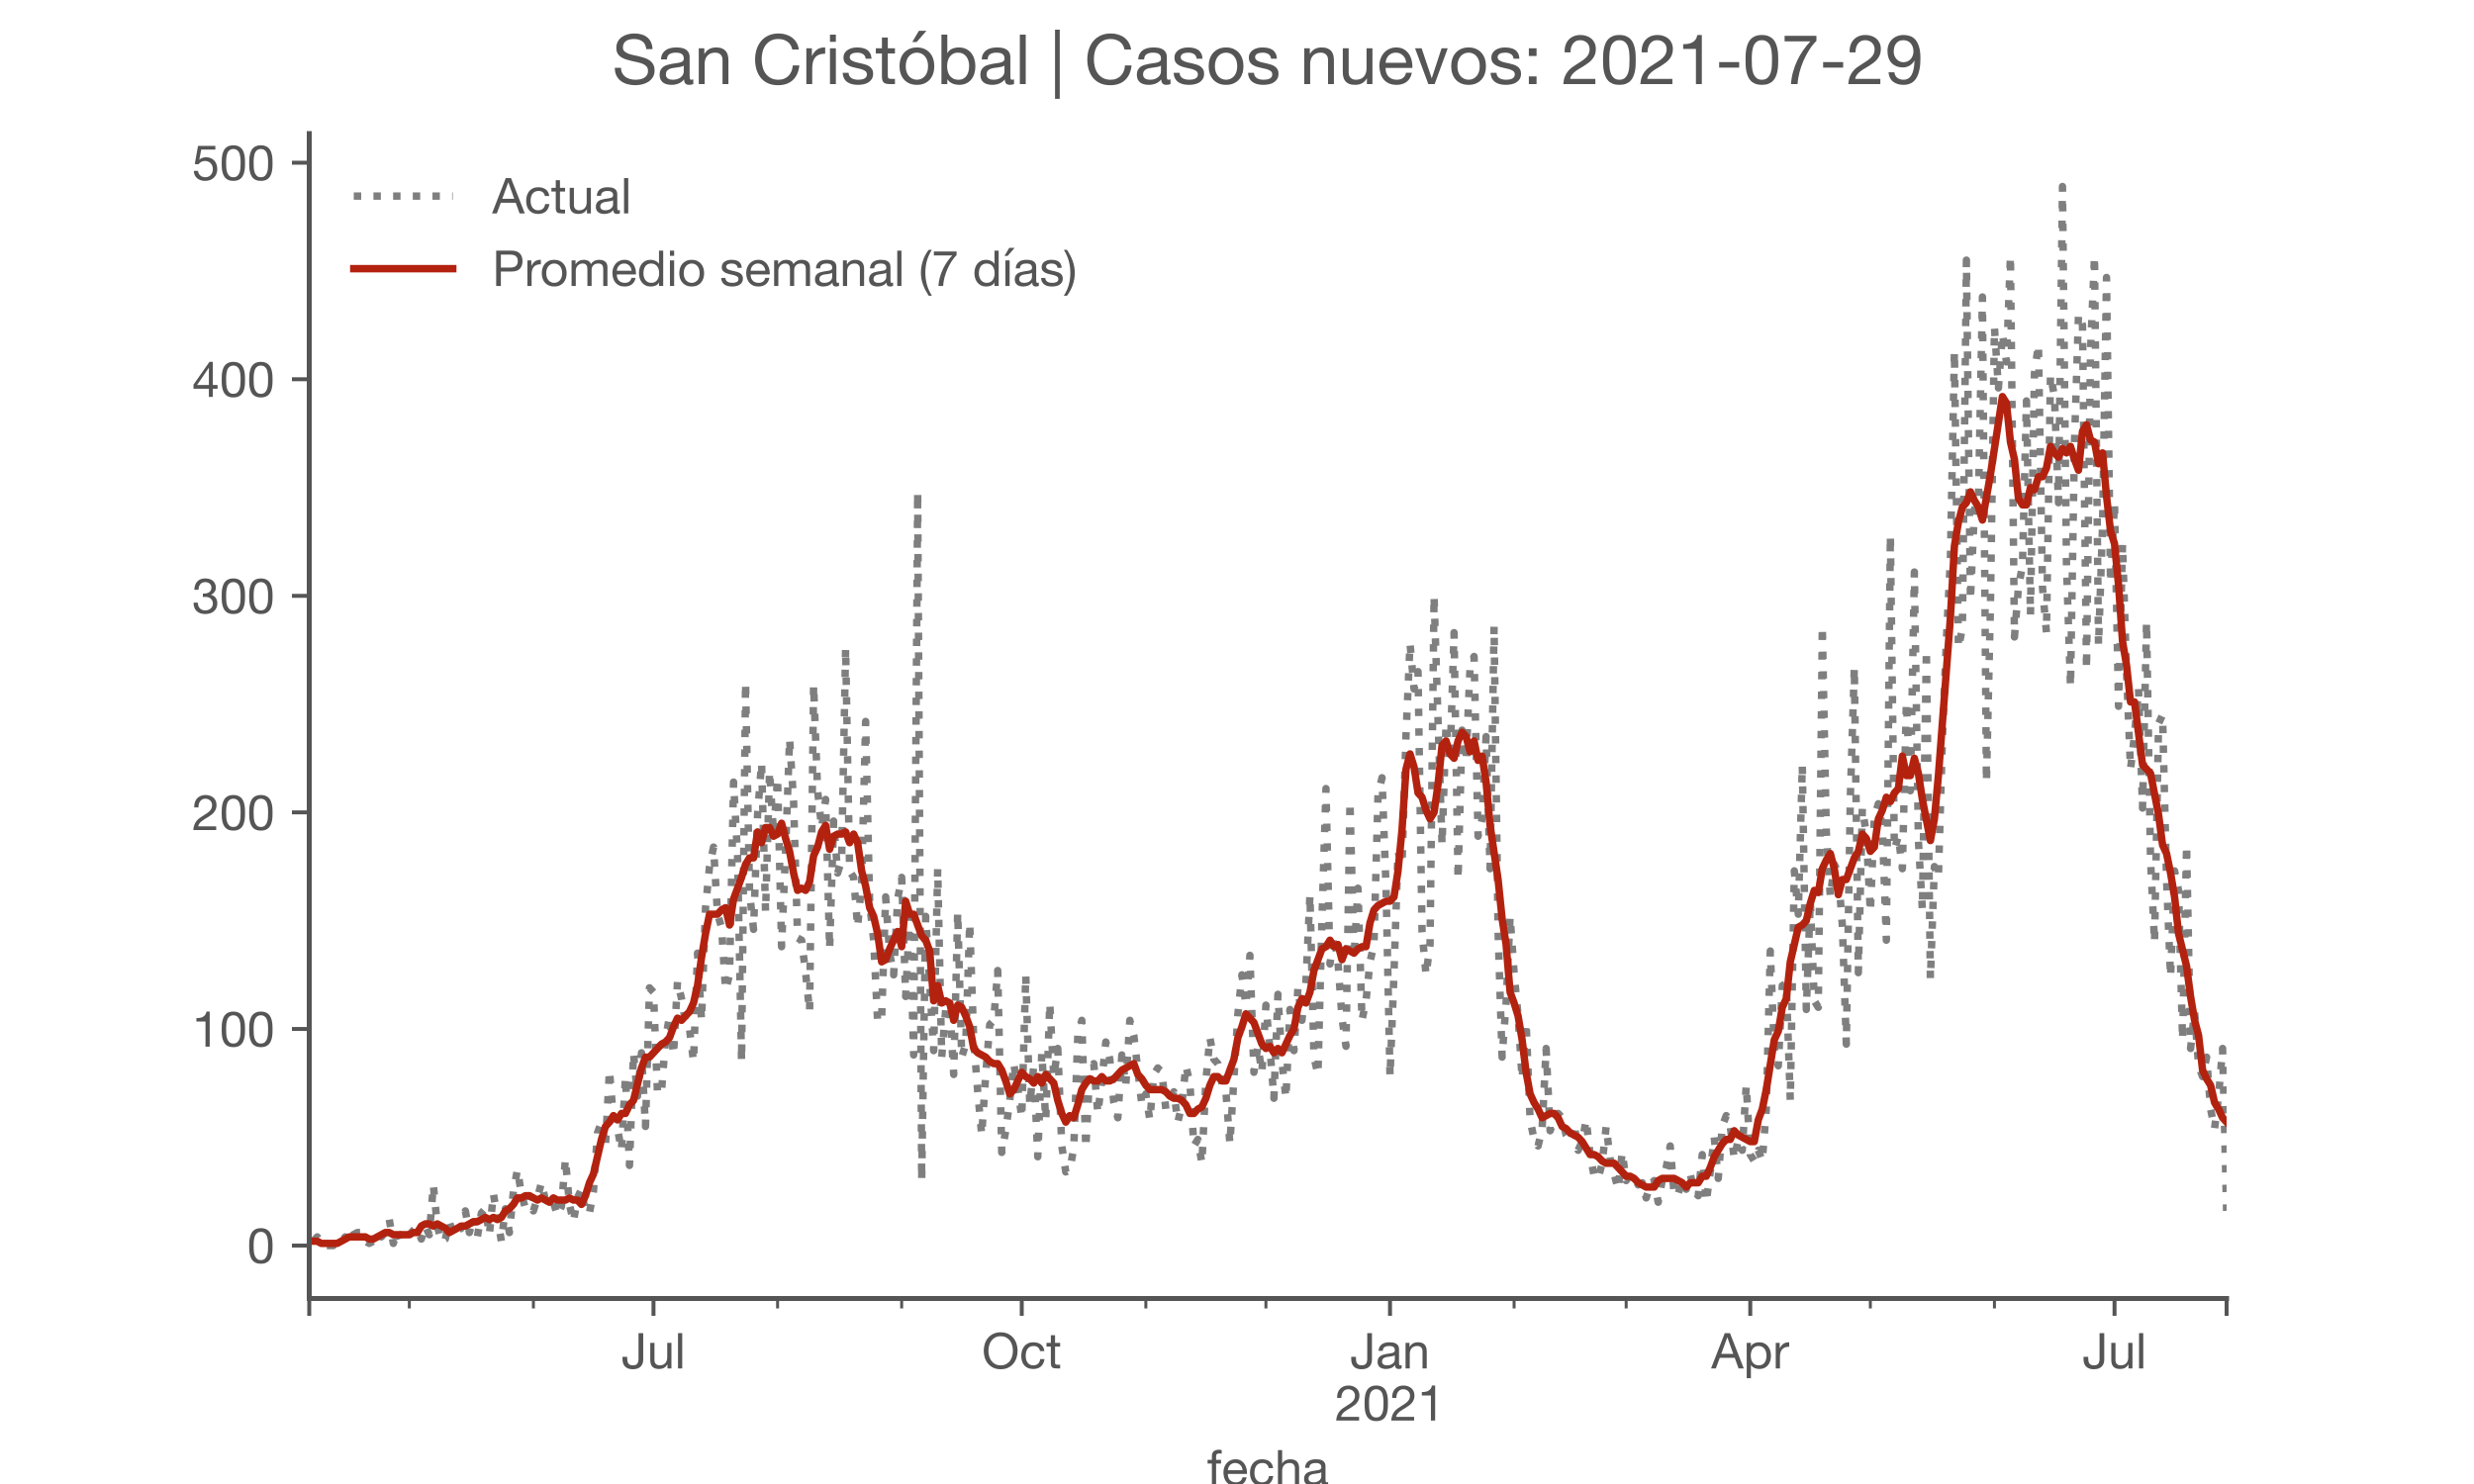 <?xml version="1.0" encoding="utf-8" standalone="no"?>
<!DOCTYPE svg PUBLIC "-//W3C//DTD SVG 1.1//EN"
  "http://www.w3.org/Graphics/SVG/1.1/DTD/svg11.dtd">
<!-- Created with matplotlib (https://matplotlib.org/) -->
<svg height="300pt" version="1.1" viewBox="0 0 500 300" width="500pt" xmlns="http://www.w3.org/2000/svg" xmlns:xlink="http://www.w3.org/1999/xlink">
 <defs>
  <style type="text/css">*{stroke-linecap:butt;stroke-linejoin:round;}</style>
 </defs>
 <g id="figure_1">
  <g id="patch_1">
   <path d="M 0 300 
L 500 300 
L 500 0 
L 0 0 
z
" style="fill:#ffffff;"/>
  </g>
  <g id="axes_1">
   <g id="patch_2">
    <path d="M 62.5 262.5 
L 450 262.5 
L 450 27 
L 62.5 27 
z
" style="fill:#ffffff;"/>
   </g>
   <g id="matplotlib.axis_1">
    <g id="xtick_1">
     <g id="line2d_1">
      <defs>
       <path d="M 0 0 
L 0 3.5 
" id="mfee018e41f" style="stroke:#555555;stroke-width:0.8;"/>
      </defs>
      <g>
       <use style="fill:#555555;stroke:#555555;stroke-width:0.8;" x="62.5" xlink:href="#mfee018e41f" y="262.5"/>
      </g>
     </g>
    </g>
    <g id="xtick_2">
     <g id="line2d_2">
      <g>
       <use style="fill:#555555;stroke:#555555;stroke-width:0.8;" x="132.072" xlink:href="#mfee018e41f" y="262.5"/>
      </g>
     </g>
     <g id="text_1">
      <!-- Jul -->
      <g style="fill:#555555;" transform="translate(125.587 276.641)scale(0.1 -0.1)">
       <defs>
        <path d="M 44.094 17.797 
L 44.094 71.406 
L 34.594 71.406 
L 34.594 19.203 
Q 34.594 13.297 32.141 9.797 
Q 29.703 6.297 23.203 6.297 
Q 19.703 6.297 17.453 7.344 
Q 15.203 8.406 13.953 10.297 
Q 12.703 12.203 12.203 14.797 
Q 11.703 17.406 11.703 20.5 
L 11.703 23.5 
L 2.203 23.5 
L 2.203 19.094 
Q 2.203 8.906 7.594 3.656 
Q 13 -1.594 23 -1.594 
Q 29 -1.594 33.047 0.047 
Q 37.094 1.703 39.547 4.453 
Q 42 7.203 43.047 10.703 
Q 44.094 14.203 44.094 17.797 
z
" id="HelveticaNeue-74"/>
        <path d="M 49.203 0 
L 49.203 51.703 
L 40.703 51.703 
L 40.703 22.5 
Q 40.703 19 39.75 16.047 
Q 38.797 13.094 36.891 10.891 
Q 35 8.703 32.141 7.5 
Q 29.297 6.297 25.406 6.297 
Q 20.5 6.297 17.703 9.094 
Q 14.906 11.906 14.906 16.703 
L 14.906 51.703 
L 6.406 51.703 
L 6.406 17.703 
Q 6.406 13.5 7.25 10.047 
Q 8.094 6.594 10.188 4.094 
Q 12.297 1.594 15.688 0.25 
Q 19.094 -1.094 24.203 -1.094 
Q 29.906 -1.094 34.094 1.156 
Q 38.297 3.406 41 8.203 
L 41.203 8.203 
L 41.203 0 
z
" id="HelveticaNeue-117"/>
        <path d="M 6.906 71.406 
L 6.906 0 
L 15.406 0 
L 15.406 71.406 
z
" id="HelveticaNeue-108"/>
       </defs>
       <use xlink:href="#HelveticaNeue-74"/>
       <use x="51.9" xlink:href="#HelveticaNeue-117"/>
       <use x="107.5" xlink:href="#HelveticaNeue-108"/>
      </g>
     </g>
    </g>
    <g id="xtick_3">
     <g id="line2d_3">
      <g>
       <use style="fill:#555555;stroke:#555555;stroke-width:0.8;" x="206.498" xlink:href="#mfee018e41f" y="262.5"/>
      </g>
     </g>
     <g id="text_2">
      <!-- Oct -->
      <g style="fill:#555555;" transform="translate(198.438 276.641)scale(0.1 -0.1)">
       <defs>
        <path d="M 13.297 35.703 
Q 13.297 41.094 14.688 46.344 
Q 16.094 51.594 19.094 55.797 
Q 22.094 60 26.797 62.547 
Q 31.5 65.094 38 65.094 
Q 44.5 65.094 49.203 62.547 
Q 53.906 60 56.906 55.797 
Q 59.906 51.594 61.297 46.344 
Q 62.703 41.094 62.703 35.703 
Q 62.703 30.297 61.297 25.047 
Q 59.906 19.797 56.906 15.594 
Q 53.906 11.406 49.203 8.844 
Q 44.5 6.297 38 6.297 
Q 31.5 6.297 26.797 8.844 
Q 22.094 11.406 19.094 15.594 
Q 16.094 19.797 14.688 25.047 
Q 13.297 30.297 13.297 35.703 
z
M 3.797 35.703 
Q 3.797 28.406 5.938 21.656 
Q 8.094 14.906 12.391 9.703 
Q 16.703 4.5 23.094 1.453 
Q 29.5 -1.594 38 -1.594 
Q 46.5 -1.594 52.891 1.453 
Q 59.297 4.5 63.594 9.703 
Q 67.906 14.906 70.047 21.656 
Q 72.203 28.406 72.203 35.703 
Q 72.203 43 70.047 49.75 
Q 67.906 56.5 63.594 61.703 
Q 59.297 66.906 52.891 70 
Q 46.5 73.094 38 73.094 
Q 29.5 73.094 23.094 70 
Q 16.703 66.906 12.391 61.703 
Q 8.094 56.5 5.938 49.75 
Q 3.797 43 3.797 35.703 
z
" id="HelveticaNeue-79"/>
        <path d="M 41.5 35.094 
L 50.297 35.094 
Q 49.797 39.703 47.891 43.047 
Q 46 46.406 43.047 48.594 
Q 40.094 50.797 36.25 51.844 
Q 32.406 52.906 28 52.906 
Q 21.906 52.906 17.297 50.75 
Q 12.703 48.594 9.641 44.844 
Q 6.594 41.094 5.094 36.047 
Q 3.594 31 3.594 25.203 
Q 3.594 19.406 5.141 14.547 
Q 6.703 9.703 9.75 6.203 
Q 12.797 2.703 17.344 0.797 
Q 21.906 -1.094 27.797 -1.094 
Q 37.703 -1.094 43.453 4.094 
Q 49.203 9.297 50.594 18.906 
L 41.906 18.906 
Q 41.094 12.906 37.547 9.594 
Q 34 6.297 27.703 6.297 
Q 23.703 6.297 20.797 7.891 
Q 17.906 9.5 16.094 12.141 
Q 14.297 14.797 13.438 18.188 
Q 12.594 21.594 12.594 25.203 
Q 12.594 29.094 13.391 32.75 
Q 14.203 36.406 16.047 39.203 
Q 17.906 42 21 43.703 
Q 24.094 45.406 28.703 45.406 
Q 34.094 45.406 37.297 42.703 
Q 40.5 40 41.5 35.094 
z
" id="HelveticaNeue-99"/>
        <path d="M 18.203 51.703 
L 18.203 67.203 
L 9.703 67.203 
L 9.703 51.703 
L 0.906 51.703 
L 0.906 44.203 
L 9.703 44.203 
L 9.703 11.297 
Q 9.703 7.703 10.391 5.5 
Q 11.094 3.297 12.547 2.094 
Q 14 0.906 16.344 0.453 
Q 18.703 0 22 0 
L 28.5 0 
L 28.5 7.5 
L 24.594 7.5 
Q 22.594 7.5 21.344 7.641 
Q 20.094 7.797 19.391 8.297 
Q 18.703 8.797 18.453 9.688 
Q 18.203 10.594 18.203 12.094 
L 18.203 44.203 
L 28.5 44.203 
L 28.5 51.703 
z
" id="HelveticaNeue-116"/>
       </defs>
       <use xlink:href="#HelveticaNeue-79"/>
       <use x="76" xlink:href="#HelveticaNeue-99"/>
       <use x="129.7" xlink:href="#HelveticaNeue-116"/>
      </g>
     </g>
    </g>
    <g id="xtick_4">
     <g id="line2d_4">
      <g>
       <use style="fill:#555555;stroke:#555555;stroke-width:0.8;" x="280.924" xlink:href="#mfee018e41f" y="262.5"/>
      </g>
     </g>
     <g id="text_3">
      <!-- Jan -->
      <g style="fill:#555555;" transform="translate(272.864 276.641)scale(0.1 -0.1)">
       <defs>
        <path d="M 52.203 0.203 
Q 50 -1.094 46.094 -1.094 
Q 42.797 -1.094 40.844 0.75 
Q 38.906 2.594 38.906 6.797 
Q 35.406 2.594 30.75 0.75 
Q 26.094 -1.094 20.703 -1.094 
Q 17.203 -1.094 14.047 -0.297 
Q 10.906 0.5 8.594 2.203 
Q 6.297 3.906 4.938 6.656 
Q 3.594 9.406 3.594 13.297 
Q 3.594 17.703 5.094 20.5 
Q 6.594 23.297 9.047 25.047 
Q 11.5 26.797 14.641 27.688 
Q 17.797 28.594 21.094 29.203 
Q 24.594 29.906 27.75 30.25 
Q 30.906 30.594 33.297 31.25 
Q 35.703 31.906 37.094 33.156 
Q 38.5 34.406 38.5 36.797 
Q 38.5 39.594 37.453 41.297 
Q 36.406 43 34.75 43.891 
Q 33.094 44.797 31.047 45.094 
Q 29 45.406 27 45.406 
Q 21.594 45.406 18 43.344 
Q 14.406 41.297 14.094 35.594 
L 5.594 35.594 
Q 5.797 40.406 7.594 43.703 
Q 9.406 47 12.406 49.047 
Q 15.406 51.094 19.25 52 
Q 23.094 52.906 27.5 52.906 
Q 31 52.906 34.453 52.406 
Q 37.906 51.906 40.703 50.344 
Q 43.5 48.797 45.203 46 
Q 46.906 43.203 46.906 38.703 
L 46.906 12.094 
Q 46.906 9.094 47.25 7.688 
Q 47.594 6.297 49.594 6.297 
Q 50.703 6.297 52.203 6.797 
z
M 38.406 26.703 
Q 36.797 25.5 34.188 24.953 
Q 31.594 24.406 28.75 24.047 
Q 25.906 23.703 23 23.25 
Q 20.094 22.797 17.797 21.797 
Q 15.5 20.797 14.047 18.938 
Q 12.594 17.094 12.594 13.906 
Q 12.594 11.797 13.438 10.344 
Q 14.297 8.906 15.641 8 
Q 17 7.094 18.797 6.688 
Q 20.594 6.297 22.594 6.297 
Q 26.797 6.297 29.797 7.438 
Q 32.797 8.594 34.688 10.344 
Q 36.594 12.094 37.5 14.141 
Q 38.406 16.203 38.406 18 
z
" id="HelveticaNeue-97"/>
        <path d="M 6.406 51.703 
L 6.406 0 
L 14.906 0 
L 14.906 29.203 
Q 14.906 32.703 15.844 35.641 
Q 16.797 38.594 18.688 40.797 
Q 20.594 43 23.438 44.203 
Q 26.297 45.406 30.203 45.406 
Q 35.094 45.406 37.891 42.594 
Q 40.703 39.797 40.703 35 
L 40.703 0 
L 49.203 0 
L 49.203 34 
Q 49.203 38.203 48.344 41.641 
Q 47.5 45.094 45.391 47.594 
Q 43.297 50.094 39.891 51.5 
Q 36.5 52.906 31.406 52.906 
Q 19.906 52.906 14.594 43.5 
L 14.406 43.5 
L 14.406 51.703 
z
" id="HelveticaNeue-110"/>
       </defs>
       <use xlink:href="#HelveticaNeue-74"/>
       <use x="51.9" xlink:href="#HelveticaNeue-97"/>
       <use x="105.6" xlink:href="#HelveticaNeue-110"/>
      </g>
      <!-- 2021 -->
      <g style="fill:#555555;" transform="translate(269.805 287.18)scale(0.1 -0.1)">
       <defs>
        <path d="M 4.406 45.797 
L 12.906 45.797 
Q 12.797 49 13.547 52.141 
Q 14.297 55.297 16 57.797 
Q 17.703 60.297 20.344 61.844 
Q 23 63.406 26.703 63.406 
Q 29.5 63.406 32 62.5 
Q 34.5 61.594 36.344 59.891 
Q 38.203 58.203 39.297 55.844 
Q 40.406 53.5 40.406 50.594 
Q 40.406 46.906 39.25 44.094 
Q 38.094 41.297 35.844 38.891 
Q 33.594 36.5 30.188 34.141 
Q 26.797 31.797 22.297 29 
Q 18.594 26.797 15.188 24.297 
Q 11.797 21.797 9.094 18.5 
Q 6.406 15.203 4.656 10.75 
Q 2.906 6.297 2.406 0 
L 48.703 0 
L 48.703 7.5 
L 12.297 7.5 
Q 12.906 10.797 14.844 13.344 
Q 16.797 15.906 19.547 18.094 
Q 22.297 20.297 25.594 22.25 
Q 28.906 24.203 32.203 26.203 
Q 35.5 28.297 38.594 30.594 
Q 41.703 32.906 44.094 35.75 
Q 46.5 38.594 47.953 42.188 
Q 49.406 45.797 49.406 50.5 
Q 49.406 55.5 47.656 59.297 
Q 45.906 63.094 42.906 65.641 
Q 39.906 68.203 35.844 69.547 
Q 31.797 70.906 27.203 70.906 
Q 21.594 70.906 17.188 69 
Q 12.797 67.094 9.844 63.75 
Q 6.906 60.406 5.5 55.797 
Q 4.094 51.203 4.406 45.797 
z
" id="HelveticaNeue-50"/>
        <path d="M 13.203 34.906 
Q 13.203 37.5 13.25 40.641 
Q 13.297 43.797 13.75 46.938 
Q 14.203 50.094 15.047 53.094 
Q 15.906 56.094 17.547 58.344 
Q 19.203 60.594 21.703 62 
Q 24.203 63.406 27.797 63.406 
Q 31.406 63.406 33.906 62 
Q 36.406 60.594 38.047 58.344 
Q 39.703 56.094 40.547 53.094 
Q 41.406 50.094 41.844 46.938 
Q 42.297 43.797 42.344 40.641 
Q 42.406 37.5 42.406 34.906 
Q 42.406 30.906 42.156 25.953 
Q 41.906 21 40.547 16.641 
Q 39.203 12.297 36.203 9.297 
Q 33.203 6.297 27.797 6.297 
Q 22.406 6.297 19.406 9.297 
Q 16.406 12.297 15.047 16.641 
Q 13.703 21 13.453 25.953 
Q 13.203 30.906 13.203 34.906 
z
M 4.203 34.797 
Q 4.203 30.906 4.391 26.703 
Q 4.594 22.5 5.391 18.5 
Q 6.203 14.5 7.703 10.953 
Q 9.203 7.406 11.797 4.703 
Q 14.406 2 18.344 0.453 
Q 22.297 -1.094 27.797 -1.094 
Q 33.406 -1.094 37.297 0.453 
Q 41.203 2 43.797 4.703 
Q 46.406 7.406 47.906 10.953 
Q 49.406 14.5 50.203 18.5 
Q 51 22.5 51.203 26.703 
Q 51.406 30.906 51.406 34.797 
Q 51.406 38.703 51.203 42.891 
Q 51 47.094 50.203 51.094 
Q 49.406 55.094 47.906 58.688 
Q 46.406 62.297 43.797 65 
Q 41.203 67.703 37.25 69.297 
Q 33.297 70.906 27.797 70.906 
Q 22.297 70.906 18.344 69.297 
Q 14.406 67.703 11.797 65 
Q 9.203 62.297 7.703 58.688 
Q 6.203 55.094 5.391 51.094 
Q 4.594 47.094 4.391 42.891 
Q 4.203 38.703 4.203 34.797 
z
" id="HelveticaNeue-48"/>
        <path d="M 35.594 0 
L 35.594 70.906 
L 29.094 70.906 
Q 28.406 66.906 26.5 64.297 
Q 24.594 61.703 21.844 60.203 
Q 19.094 58.703 15.688 58.141 
Q 12.297 57.594 8.703 57.594 
L 8.703 50.797 
L 27.094 50.797 
L 27.094 0 
z
" id="HelveticaNeue-49"/>
       </defs>
       <use xlink:href="#HelveticaNeue-50"/>
       <use x="55.6" xlink:href="#HelveticaNeue-48"/>
       <use x="111.2" xlink:href="#HelveticaNeue-50"/>
       <use x="166.8" xlink:href="#HelveticaNeue-49"/>
      </g>
     </g>
    </g>
    <g id="xtick_5">
     <g id="line2d_5">
      <g>
       <use style="fill:#555555;stroke:#555555;stroke-width:0.8;" x="353.732" xlink:href="#mfee018e41f" y="262.5"/>
      </g>
     </g>
     <g id="text_4">
      <!-- Apr -->
      <g style="fill:#555555;" transform="translate(345.862 276.641)scale(0.1 -0.1)">
       <defs>
        <path d="M 20.094 29.5 
L 32.203 62.797 
L 32.406 62.797 
L 44.297 29.5 
z
M 27.203 71.406 
L -0.594 0 
L 9.094 0 
L 17.094 21.5 
L 47.297 21.5 
L 55.094 0 
L 65.594 0 
L 37.703 71.406 
z
" id="HelveticaNeue-65"/>
        <path d="M 6.703 51.703 
L 6.703 -19.703 
L 15.203 -19.703 
L 15.203 6.906 
L 15.406 6.906 
Q 16.797 4.594 18.844 3.047 
Q 20.906 1.5 23.203 0.594 
Q 25.5 -0.297 27.844 -0.688 
Q 30.203 -1.094 32.094 -1.094 
Q 38 -1.094 42.453 1 
Q 46.906 3.094 49.844 6.75 
Q 52.797 10.406 54.25 15.297 
Q 55.703 20.203 55.703 25.703 
Q 55.703 31.203 54.203 36.094 
Q 52.703 41 49.75 44.75 
Q 46.797 48.5 42.344 50.703 
Q 37.906 52.906 31.906 52.906 
Q 26.5 52.906 22 50.953 
Q 17.5 49 15.406 44.703 
L 15.203 44.703 
L 15.203 51.703 
z
M 46.703 26.297 
Q 46.703 22.5 45.891 18.891 
Q 45.094 15.297 43.297 12.5 
Q 41.5 9.703 38.547 8 
Q 35.594 6.297 31.203 6.297 
Q 26.797 6.297 23.688 7.938 
Q 20.594 9.594 18.641 12.297 
Q 16.703 15 15.797 18.547 
Q 14.906 22.094 14.906 25.906 
Q 14.906 29.5 15.75 33 
Q 16.594 36.5 18.5 39.25 
Q 20.406 42 23.406 43.703 
Q 26.406 45.406 30.703 45.406 
Q 34.797 45.406 37.844 43.797 
Q 40.906 42.203 42.844 39.5 
Q 44.797 36.797 45.75 33.344 
Q 46.703 29.906 46.703 26.297 
z
" id="HelveticaNeue-112"/>
        <path d="M 6.094 51.703 
L 6.094 0 
L 14.594 0 
L 14.594 23 
Q 14.594 28 15.594 31.844 
Q 16.594 35.703 18.797 38.391 
Q 21 41.094 24.594 42.5 
Q 28.203 43.906 33.297 43.906 
L 33.297 52.906 
Q 26.406 53.094 21.906 50.094 
Q 17.406 47.094 14.297 40.797 
L 14.094 40.797 
L 14.094 51.703 
z
" id="HelveticaNeue-114"/>
       </defs>
       <use xlink:href="#HelveticaNeue-65"/>
       <use x="64.8" xlink:href="#HelveticaNeue-112"/>
       <use x="124.1" xlink:href="#HelveticaNeue-114"/>
      </g>
     </g>
    </g>
    <g id="xtick_6">
     <g id="line2d_6">
      <g>
       <use style="fill:#555555;stroke:#555555;stroke-width:0.8;" x="427.349" xlink:href="#mfee018e41f" y="262.5"/>
      </g>
     </g>
     <g id="text_5">
      <!-- Jul -->
      <g style="fill:#555555;" transform="translate(420.863 276.641)scale(0.1 -0.1)">
       <use xlink:href="#HelveticaNeue-74"/>
       <use x="51.9" xlink:href="#HelveticaNeue-117"/>
       <use x="107.5" xlink:href="#HelveticaNeue-108"/>
      </g>
     </g>
    </g>
    <g id="xtick_7">
     <g id="line2d_7">
      <g>
       <use style="fill:#555555;stroke:#555555;stroke-width:0.8;" x="450" xlink:href="#mfee018e41f" y="262.5"/>
      </g>
     </g>
    </g>
    <g id="xtick_8">
     <g id="line2d_8">
      <defs>
       <path d="M 0 0 
L 0 2 
" id="m6cb5433d22" style="stroke:#555555;stroke-width:0.6;"/>
      </defs>
      <g>
       <use style="fill:#555555;stroke:#555555;stroke-width:0.6;" x="82.724" xlink:href="#m6cb5433d22" y="262.5"/>
      </g>
     </g>
    </g>
    <g id="xtick_9">
     <g id="line2d_9">
      <g>
       <use style="fill:#555555;stroke:#555555;stroke-width:0.6;" x="107.803" xlink:href="#m6cb5433d22" y="262.5"/>
      </g>
     </g>
    </g>
    <g id="xtick_10">
     <g id="line2d_10">
      <g>
       <use style="fill:#555555;stroke:#555555;stroke-width:0.6;" x="157.15" xlink:href="#m6cb5433d22" y="262.5"/>
      </g>
     </g>
    </g>
    <g id="xtick_11">
     <g id="line2d_11">
      <g>
       <use style="fill:#555555;stroke:#555555;stroke-width:0.6;" x="182.229" xlink:href="#m6cb5433d22" y="262.5"/>
      </g>
     </g>
    </g>
    <g id="xtick_12">
     <g id="line2d_12">
      <g>
       <use style="fill:#555555;stroke:#555555;stroke-width:0.6;" x="231.576" xlink:href="#m6cb5433d22" y="262.5"/>
      </g>
     </g>
    </g>
    <g id="xtick_13">
     <g id="line2d_13">
      <g>
       <use style="fill:#555555;stroke:#555555;stroke-width:0.6;" x="255.846" xlink:href="#m6cb5433d22" y="262.5"/>
      </g>
     </g>
    </g>
    <g id="xtick_14">
     <g id="line2d_14">
      <g>
       <use style="fill:#555555;stroke:#555555;stroke-width:0.6;" x="306.002" xlink:href="#m6cb5433d22" y="262.5"/>
      </g>
     </g>
    </g>
    <g id="xtick_15">
     <g id="line2d_15">
      <g>
       <use style="fill:#555555;stroke:#555555;stroke-width:0.6;" x="328.653" xlink:href="#m6cb5433d22" y="262.5"/>
      </g>
     </g>
    </g>
    <g id="xtick_16">
     <g id="line2d_16">
      <g>
       <use style="fill:#555555;stroke:#555555;stroke-width:0.6;" x="378.001" xlink:href="#m6cb5433d22" y="262.5"/>
      </g>
     </g>
    </g>
    <g id="xtick_17">
     <g id="line2d_17">
      <g>
       <use style="fill:#555555;stroke:#555555;stroke-width:0.6;" x="403.079" xlink:href="#m6cb5433d22" y="262.5"/>
      </g>
     </g>
    </g>
    <g id="text_6">
     <!-- fecha -->
     <g style="fill:#555555;" transform="translate(243.935 300.291)scale(0.1 -0.1)">
      <defs>
       <path d="M 9.906 44.203 
L 9.906 0 
L 18.406 0 
L 18.406 44.203 
L 28.406 44.203 
L 28.406 51.703 
L 18.406 51.703 
L 18.406 58.906 
Q 18.406 62.297 20.094 63.5 
Q 21.797 64.703 24.906 64.703 
Q 26 64.703 27.297 64.547 
Q 28.594 64.406 29.703 64 
L 29.703 71.406 
Q 28.5 71.797 26.953 72 
Q 25.406 72.203 24.203 72.203 
Q 17.203 72.203 13.547 68.953 
Q 9.906 65.703 9.906 59.406 
L 9.906 51.703 
L 1.203 51.703 
L 1.203 44.203 
z
" id="HelveticaNeue-102"/>
       <path d="M 42.297 30.797 
L 12.594 30.797 
Q 12.797 33.797 13.891 36.438 
Q 15 39.094 16.891 41.094 
Q 18.797 43.094 21.438 44.25 
Q 24.094 45.406 27.406 45.406 
Q 30.594 45.406 33.25 44.25 
Q 35.906 43.094 37.844 41.141 
Q 39.797 39.203 40.938 36.5 
Q 42.094 33.797 42.297 30.797 
z
M 50.5 16.406 
L 42.094 16.406 
Q 41 11.297 37.547 8.797 
Q 34.094 6.297 28.703 6.297 
Q 24.5 6.297 21.391 7.688 
Q 18.297 9.094 16.297 11.438 
Q 14.297 13.797 13.391 16.844 
Q 12.5 19.906 12.594 23.297 
L 51.297 23.297 
Q 51.5 28 50.453 33.203 
Q 49.406 38.406 46.656 42.797 
Q 43.906 47.203 39.344 50.047 
Q 34.797 52.906 27.906 52.906 
Q 22.594 52.906 18.141 50.906 
Q 13.703 48.906 10.453 45.297 
Q 7.203 41.703 5.391 36.797 
Q 3.594 31.906 3.594 26 
Q 3.797 20.094 5.344 15.094 
Q 6.906 10.094 10 6.5 
Q 13.094 2.906 17.641 0.906 
Q 22.203 -1.094 28.406 -1.094 
Q 37.203 -1.094 43 3.297 
Q 48.797 7.703 50.5 16.406 
z
" id="HelveticaNeue-101"/>
       <path d="M 6.406 71.406 
L 6.406 0 
L 14.906 0 
L 14.906 29.203 
Q 14.906 32.703 15.844 35.641 
Q 16.797 38.594 18.688 40.797 
Q 20.594 43 23.438 44.203 
Q 26.297 45.406 30.203 45.406 
Q 35.094 45.406 37.891 42.594 
Q 40.703 39.797 40.703 35 
L 40.703 0 
L 49.203 0 
L 49.203 34 
Q 49.203 38.203 48.344 41.641 
Q 47.5 45.094 45.391 47.594 
Q 43.297 50.094 39.891 51.5 
Q 36.5 52.906 31.406 52.906 
Q 29.094 52.906 26.641 52.406 
Q 24.203 51.906 21.953 50.844 
Q 19.703 49.797 17.891 48.141 
Q 16.094 46.5 15.094 44.094 
L 14.906 44.094 
L 14.906 71.406 
z
" id="HelveticaNeue-104"/>
      </defs>
      <use xlink:href="#HelveticaNeue-102"/>
      <use x="29.6" xlink:href="#HelveticaNeue-101"/>
      <use x="83.3" xlink:href="#HelveticaNeue-99"/>
      <use x="137" xlink:href="#HelveticaNeue-104"/>
      <use x="192.6" xlink:href="#HelveticaNeue-97"/>
     </g>
    </g>
   </g>
   <g id="matplotlib.axis_2">
    <g id="ytick_1">
     <g id="line2d_18">
      <defs>
       <path d="M 0 0 
L -3.5 0 
" id="m36e6ce4b48" style="stroke:#555555;stroke-width:0.8;"/>
      </defs>
      <g>
       <use style="fill:#555555;stroke:#555555;stroke-width:0.8;" x="62.5" xlink:href="#m36e6ce4b48" y="251.795"/>
      </g>
     </g>
     <g id="text_7">
      <!-- 0 -->
      <g style="fill:#555555;" transform="translate(49.941 255.366)scale(0.1 -0.1)">
       <use xlink:href="#HelveticaNeue-48"/>
      </g>
     </g>
    </g>
    <g id="ytick_2">
     <g id="line2d_19">
      <g>
       <use style="fill:#555555;stroke:#555555;stroke-width:0.8;" x="62.5" xlink:href="#m36e6ce4b48" y="208.014"/>
      </g>
     </g>
     <g id="text_8">
      <!-- 100 -->
      <g style="fill:#555555;" transform="translate(38.822 211.584)scale(0.1 -0.1)">
       <use xlink:href="#HelveticaNeue-49"/>
       <use x="55.6" xlink:href="#HelveticaNeue-48"/>
       <use x="111.2" xlink:href="#HelveticaNeue-48"/>
      </g>
     </g>
    </g>
    <g id="ytick_3">
     <g id="line2d_20">
      <g>
       <use style="fill:#555555;stroke:#555555;stroke-width:0.8;" x="62.5" xlink:href="#m36e6ce4b48" y="164.233"/>
      </g>
     </g>
     <g id="text_9">
      <!-- 200 -->
      <g style="fill:#555555;" transform="translate(38.822 167.803)scale(0.1 -0.1)">
       <use xlink:href="#HelveticaNeue-50"/>
       <use x="55.6" xlink:href="#HelveticaNeue-48"/>
       <use x="111.2" xlink:href="#HelveticaNeue-48"/>
      </g>
     </g>
    </g>
    <g id="ytick_4">
     <g id="line2d_21">
      <g>
       <use style="fill:#555555;stroke:#555555;stroke-width:0.8;" x="62.5" xlink:href="#m36e6ce4b48" y="120.451"/>
      </g>
     </g>
     <g id="text_10">
      <!-- 300 -->
      <g style="fill:#555555;" transform="translate(38.822 124.022)scale(0.1 -0.1)">
       <defs>
        <path d="M 21.797 40.5 
L 21.797 33.297 
Q 24.203 33.594 26.906 33.594 
Q 30.094 33.594 32.844 32.75 
Q 35.594 31.906 37.594 30.156 
Q 39.594 28.406 40.797 25.844 
Q 42 23.297 42 20 
Q 42 16.797 40.75 14.25 
Q 39.5 11.703 37.391 9.953 
Q 35.297 8.203 32.5 7.25 
Q 29.703 6.297 26.594 6.297 
Q 19.297 6.297 15.5 10.641 
Q 11.703 15 11.5 21.906 
L 3 21.906 
Q 2.906 16.406 4.547 12.094 
Q 6.203 7.797 9.297 4.844 
Q 12.406 1.906 16.797 0.406 
Q 21.203 -1.094 26.594 -1.094 
Q 31.594 -1.094 36.047 0.25 
Q 40.5 1.594 43.797 4.297 
Q 47.094 7 49.047 11.047 
Q 51 15.094 51 20.406 
Q 51 26.797 47.844 31.5 
Q 44.703 36.203 38.203 37.594 
L 38.203 37.797 
Q 42.406 39.703 45.203 43.391 
Q 48 47.094 48 51.906 
Q 48 56.797 46.344 60.391 
Q 44.703 64 41.797 66.297 
Q 38.906 68.594 34.953 69.75 
Q 31 70.906 26.406 70.906 
Q 21.094 70.906 17.047 69.203 
Q 13 67.5 10.297 64.5 
Q 7.594 61.5 6.141 57.297 
Q 4.703 53.094 4.5 48 
L 13 48 
Q 13 51.094 13.797 53.891 
Q 14.594 56.703 16.25 58.797 
Q 17.906 60.906 20.453 62.156 
Q 23 63.406 26.406 63.406 
Q 31.797 63.406 35.391 60.547 
Q 39 57.703 39 52 
Q 39 49.203 37.891 47 
Q 36.797 44.797 34.938 43.344 
Q 33.094 41.906 30.641 41.156 
Q 28.203 40.406 25.5 40.406 
L 23.703 40.406 
Q 23.203 40.406 22.703 40.406 
Q 22.297 40.406 21.797 40.5 
z
" id="HelveticaNeue-51"/>
       </defs>
       <use xlink:href="#HelveticaNeue-51"/>
       <use x="55.6" xlink:href="#HelveticaNeue-48"/>
       <use x="111.2" xlink:href="#HelveticaNeue-48"/>
      </g>
     </g>
    </g>
    <g id="ytick_5">
     <g id="line2d_22">
      <g>
       <use style="fill:#555555;stroke:#555555;stroke-width:0.8;" x="62.5" xlink:href="#m36e6ce4b48" y="76.67"/>
      </g>
     </g>
     <g id="text_11">
      <!-- 400 -->
      <g style="fill:#555555;" transform="translate(38.822 80.24)scale(0.1 -0.1)">
       <defs>
        <path d="M 33.906 24.094 
L 10.094 24.094 
L 33.703 58.797 
L 33.906 58.797 
z
M 41.906 24.094 
L 41.906 70.906 
L 35.094 70.906 
L 2.797 24.797 
L 2.797 16.594 
L 33.906 16.594 
L 33.906 0 
L 41.906 0 
L 41.906 16.594 
L 51.5 16.594 
L 51.5 24.094 
z
" id="HelveticaNeue-52"/>
       </defs>
       <use xlink:href="#HelveticaNeue-52"/>
       <use x="55.6" xlink:href="#HelveticaNeue-48"/>
       <use x="111.2" xlink:href="#HelveticaNeue-48"/>
      </g>
     </g>
    </g>
    <g id="ytick_6">
     <g id="line2d_23">
      <g>
       <use style="fill:#555555;stroke:#555555;stroke-width:0.8;" x="62.5" xlink:href="#m36e6ce4b48" y="32.889"/>
      </g>
     </g>
     <g id="text_12">
      <!-- 500 -->
      <g style="fill:#555555;" transform="translate(38.822 36.459)scale(0.1 -0.1)">
       <defs>
        <path d="M 47 62.203 
L 47 69.703 
L 12 69.703 
L 5.406 32.906 
L 12.703 32.5 
Q 15.203 35.5 18.453 37.344 
Q 21.703 39.203 25.906 39.203 
Q 29.5 39.203 32.453 38 
Q 35.406 36.797 37.5 34.641 
Q 39.594 32.5 40.75 29.547 
Q 41.906 26.594 41.906 23.094 
Q 41.906 18.906 40.703 15.75 
Q 39.5 12.594 37.453 10.5 
Q 35.406 8.406 32.656 7.344 
Q 29.906 6.297 26.906 6.297 
Q 23.703 6.297 21.047 7.25 
Q 18.406 8.203 16.453 9.953 
Q 14.5 11.703 13.344 14.047 
Q 12.203 16.406 12 19.094 
L 3.5 19.094 
Q 3.594 14.297 5.391 10.5 
Q 7.203 6.703 10.297 4.141 
Q 13.406 1.594 17.453 0.25 
Q 21.5 -1.094 26.094 -1.094 
Q 32.297 -1.094 36.938 0.844 
Q 41.594 2.797 44.688 6.094 
Q 47.797 9.406 49.344 13.656 
Q 50.906 17.906 50.906 22.406 
Q 50.906 28.5 49.094 33.047 
Q 47.297 37.594 44.188 40.641 
Q 41.094 43.703 36.891 45.203 
Q 32.703 46.703 28 46.703 
Q 24.406 46.703 20.75 45.453 
Q 17.094 44.203 14.797 41.594 
L 14.594 41.797 
L 18.406 62.203 
z
" id="HelveticaNeue-53"/>
       </defs>
       <use xlink:href="#HelveticaNeue-53"/>
       <use x="55.6" xlink:href="#HelveticaNeue-48"/>
       <use x="111.2" xlink:href="#HelveticaNeue-48"/>
      </g>
     </g>
    </g>
   </g>
   <g id="line2d_24">
    <path clip-path="url(#pb7b110cd48)" d="M 63.309 250.92 
L 64.118 250.044 
L 64.927 251.358 
L 65.736 251.795 
L 67.354 251.795 
L 68.163 250.92 
L 68.972 250.92 
L 69.781 250.044 
L 70.59 251.358 
L 71.399 249.606 
L 72.208 249.169 
L 73.017 249.169 
L 73.826 250.92 
L 74.635 251.358 
L 75.444 250.92 
L 76.253 249.606 
L 77.062 250.044 
L 77.871 249.169 
L 78.68 246.542 
L 79.489 251.358 
L 80.297 248.731 
L 81.106 250.92 
L 81.915 250.044 
L 82.724 249.606 
L 83.533 248.731 
L 84.342 248.293 
L 85.151 250.482 
L 85.96 247.855 
L 86.769 249.606 
L 87.578 239.537 
L 88.387 247.855 
L 89.196 250.92 
L 90.005 250.482 
L 90.814 246.98 
L 91.623 249.606 
L 92.432 248.731 
L 93.241 248.293 
L 94.05 244.79 
L 94.859 249.169 
L 95.668 246.104 
L 96.477 250.044 
L 97.286 245.228 
L 98.095 244.353 
L 98.904 249.606 
L 99.713 241.288 
L 101.331 250.92 
L 102.14 244.353 
L 102.949 249.169 
L 103.758 240.85 
L 104.567 236.472 
L 105.376 241.288 
L 106.185 244.353 
L 106.994 241.726 
L 107.803 244.79 
L 108.612 242.164 
L 109.421 239.099 
L 110.23 242.601 
L 111.039 243.477 
L 111.848 243.039 
L 112.657 245.666 
L 113.466 243.915 
L 114.275 234.283 
L 115.084 243.477 
L 115.892 246.98 
L 116.701 242.164 
L 117.51 240.412 
L 118.319 245.228 
L 119.128 245.228 
L 119.937 240.85 
L 120.746 229.029 
L 121.555 226.84 
L 122.364 231.656 
L 123.173 216.333 
L 123.982 226.402 
L 124.791 228.154 
L 125.6 232.532 
L 126.409 217.646 
L 127.218 235.596 
L 128.027 212.83 
L 128.836 221.586 
L 129.645 212.83 
L 130.454 227.716 
L 131.263 199.696 
L 132.072 200.571 
L 132.881 221.148 
L 133.69 220.711 
L 134.499 210.203 
L 135.308 205.387 
L 136.117 213.268 
L 136.926 198.382 
L 137.735 201.885 
L 138.544 206.701 
L 139.353 208.014 
L 140.162 214.581 
L 140.971 192.691 
L 141.78 206.263 
L 142.589 183.497 
L 143.398 175.178 
L 144.207 171.238 
L 145.016 184.81 
L 145.825 187.437 
L 146.634 200.133 
L 147.443 197.069 
L 148.252 158.103 
L 149.061 172.989 
L 149.87 214.581 
L 150.678 137.964 
L 151.487 180.432 
L 152.296 187.875 
L 153.105 164.671 
L 153.914 154.163 
L 154.723 184.372 
L 155.532 155.914 
L 156.341 168.611 
L 157.15 157.228 
L 157.959 191.377 
L 158.768 172.113 
L 159.577 149.347 
L 160.386 162.044 
L 161.195 189.626 
L 162.004 190.064 
L 162.813 196.631 
L 163.622 204.512 
L 164.431 138.402 
L 165.24 159.855 
L 166.049 167.297 
L 166.858 161.606 
L 167.667 191.815 
L 168.476 165.984 
L 169.285 176.491 
L 170.094 173.865 
L 170.903 130.959 
L 171.712 176.054 
L 172.521 177.367 
L 173.33 187.437 
L 174.139 178.243 
L 174.948 145.845 
L 175.757 182.621 
L 176.566 190.064 
L 177.375 206.701 
L 178.184 205.825 
L 178.993 181.307 
L 179.802 192.691 
L 180.611 197.069 
L 181.42 181.745 
L 182.229 177.367 
L 183.038 201.447 
L 183.847 185.248 
L 184.656 213.268 
L 185.465 99.436 
L 186.273 238.661 
L 187.082 185.248 
L 188.7 212.392 
L 189.509 175.616 
L 190.318 213.706 
L 191.127 204.074 
L 191.936 203.198 
L 192.745 217.208 
L 193.554 184.372 
L 194.363 213.706 
L 195.172 211.079 
L 195.981 186.561 
L 196.79 210.203 
L 197.599 220.711 
L 198.408 229.467 
L 199.217 217.208 
L 200.026 207.138 
L 200.835 206.263 
L 201.644 196.193 
L 202.453 232.969 
L 203.262 228.591 
L 204.071 222.462 
L 204.88 215.019 
L 205.689 219.835 
L 206.498 225.964 
L 207.307 197.069 
L 208.116 223.338 
L 208.925 215.457 
L 209.734 233.845 
L 210.543 212.83 
L 211.352 226.402 
L 212.161 202.76 
L 212.97 217.646 
L 213.779 211.954 
L 214.588 231.656 
L 215.397 236.91 
L 216.206 236.472 
L 217.015 232.094 
L 217.824 209.328 
L 218.633 206.263 
L 219.442 232.094 
L 220.251 216.333 
L 221.059 215.019 
L 221.868 225.089 
L 222.677 218.522 
L 223.486 210.641 
L 224.295 214.143 
L 225.104 222.9 
L 225.913 225.964 
L 226.722 213.268 
L 227.531 219.397 
L 228.34 206.263 
L 229.149 209.328 
L 230.767 223.338 
L 231.576 221.148 
L 232.385 226.402 
L 233.194 217.208 
L 234.003 215.895 
L 234.812 216.77 
L 235.621 224.213 
L 236.43 222.9 
L 237.239 220.711 
L 238.048 226.84 
L 238.857 223.338 
L 239.666 215.457 
L 240.475 218.959 
L 241.284 231.656 
L 242.093 230.343 
L 242.902 235.159 
L 243.711 218.522 
L 244.52 209.765 
L 245.329 214.143 
L 246.138 215.019 
L 246.947 218.959 
L 247.756 220.711 
L 248.565 231.218 
L 250.183 204.949 
L 250.992 197.069 
L 251.801 203.198 
L 252.61 193.128 
L 253.419 216.77 
L 254.228 211.517 
L 255.037 216.77 
L 255.846 203.198 
L 256.654 211.954 
L 257.463 222.024 
L 258.272 201.009 
L 259.081 214.581 
L 259.89 222.024 
L 260.699 204.074 
L 261.508 212.392 
L 262.317 199.696 
L 263.126 206.263 
L 263.935 198.382 
L 264.744 180.87 
L 265.553 213.706 
L 266.362 217.208 
L 267.171 185.686 
L 267.98 159.417 
L 268.789 194.88 
L 269.598 189.188 
L 270.407 194.442 
L 271.216 205.825 
L 272.025 211.517 
L 272.834 162.044 
L 273.643 193.566 
L 274.452 179.556 
L 275.261 206.263 
L 276.07 202.323 
L 276.879 194.442 
L 277.688 190.939 
L 278.497 160.73 
L 279.306 157.228 
L 280.115 179.118 
L 280.924 217.646 
L 281.733 196.631 
L 282.542 172.113 
L 283.351 174.74 
L 284.16 148.471 
L 284.969 130.083 
L 285.778 139.277 
L 286.587 135.775 
L 287.396 188.312 
L 288.205 197.069 
L 289.014 190.939 
L 289.823 120.451 
L 291.441 170.8 
L 292.249 146.282 
L 293.058 153.725 
L 293.867 127.894 
L 294.676 177.805 
L 295.485 147.596 
L 296.294 153.725 
L 297.103 134.899 
L 297.912 132.71 
L 298.721 169.049 
L 299.53 165.546 
L 300.339 148.909 
L 301.148 175.616 
L 301.957 126.581 
L 302.766 188.312 
L 303.575 213.706 
L 304.384 202.76 
L 305.193 185.248 
L 306.002 196.631 
L 306.811 205.387 
L 307.62 218.084 
L 308.429 206.701 
L 309.238 226.402 
L 310.047 230.343 
L 310.856 231.656 
L 311.665 228.154 
L 312.474 211.954 
L 313.283 228.591 
L 314.092 226.402 
L 314.901 225.089 
L 315.71 225.964 
L 316.519 229.467 
L 317.328 230.78 
L 318.137 227.278 
L 318.946 232.532 
L 319.755 230.78 
L 320.564 226.402 
L 321.373 233.407 
L 322.182 237.785 
L 322.991 238.223 
L 323.8 235.159 
L 324.609 227.716 
L 325.418 234.283 
L 327.035 240.412 
L 327.844 232.969 
L 328.653 238.661 
L 329.462 237.348 
L 330.271 237.785 
L 331.08 239.537 
L 331.889 239.099 
L 332.698 242.164 
L 333.507 239.537 
L 334.316 238.661 
L 335.125 243.039 
L 335.934 238.661 
L 336.743 236.034 
L 337.552 231.656 
L 338.361 241.726 
L 339.17 241.288 
L 339.979 238.661 
L 340.788 240.412 
L 341.597 237.348 
L 342.406 240.85 
L 343.215 241.726 
L 344.024 233.407 
L 344.833 243.039 
L 345.642 236.91 
L 346.451 229.905 
L 347.26 238.223 
L 348.069 227.716 
L 348.878 225.527 
L 349.687 227.716 
L 350.496 234.283 
L 351.305 230.343 
L 352.114 232.532 
L 352.923 219.397 
L 353.732 233.407 
L 354.541 234.721 
L 355.35 232.532 
L 356.159 234.721 
L 356.968 224.213 
L 357.777 192.253 
L 358.586 211.954 
L 359.395 215.457 
L 360.204 199.258 
L 361.013 198.82 
L 361.822 222.462 
L 362.63 176.054 
L 363.439 184.81 
L 364.248 154.601 
L 365.057 204.074 
L 365.866 182.183 
L 366.675 202.323 
L 367.484 203.636 
L 368.293 126.581 
L 369.102 168.173 
L 369.911 181.307 
L 370.72 174.74 
L 371.529 176.491 
L 372.338 186.999 
L 373.147 211.079 
L 373.956 161.168 
L 374.765 134.899 
L 375.574 196.631 
L 376.383 163.357 
L 377.192 168.611 
L 378.001 184.372 
L 378.81 165.108 
L 379.619 162.481 
L 380.428 167.297 
L 381.237 190.064 
L 382.046 108.193 
L 382.855 171.676 
L 383.664 169.049 
L 384.473 175.616 
L 385.282 141.904 
L 386.091 159.855 
L 386.9 115.635 
L 387.709 169.924 
L 388.518 183.934 
L 389.327 131.397 
L 390.136 197.944 
L 390.945 175.178 
L 391.754 177.367 
L 392.563 149.347 
L 393.372 129.208 
L 394.181 113.009 
L 394.99 70.978 
L 395.799 130.959 
L 396.608 127.019 
L 397.416 52.59 
L 398.225 121.327 
L 399.034 102.939 
L 399.843 101.188 
L 400.652 60.033 
L 401.461 158.103 
L 402.27 122.64 
L 403.079 66.162 
L 403.888 78.421 
L 404.697 67.476 
L 405.506 73.167 
L 406.315 51.715 
L 407.124 128.77 
L 407.933 118.7 
L 408.742 114.322 
L 409.551 81.048 
L 410.36 124.392 
L 411.169 75.357 
L 411.978 69.665 
L 412.787 118.7 
L 413.596 127.894 
L 414.405 75.794 
L 415.214 80.172 
L 416.023 101.625 
L 416.832 37.705 
L 417.641 114.322 
L 418.45 138.84 
L 419.259 89.367 
L 420.068 63.536 
L 420.877 65.725 
L 421.686 135.337 
L 422.495 70.978 
L 423.304 51.715 
L 424.113 130.521 
L 424.922 106.441 
L 425.731 56.093 
L 426.54 117.824 
L 427.349 101.625 
L 428.158 142.78 
L 428.967 109.944 
L 429.776 135.775 
L 430.585 155.476 
L 431.394 148.471 
L 432.203 139.277 
L 433.011 163.357 
L 433.82 125.705 
L 434.629 173.865 
L 435.438 190.502 
L 436.247 146.282 
L 437.056 144.531 
L 437.865 177.805 
L 438.674 197.507 
L 439.483 176.054 
L 440.292 179.994 
L 441.101 210.203 
L 441.91 170.8 
L 442.719 211.954 
L 443.528 204.512 
L 444.337 215.457 
L 445.146 217.646 
L 445.955 213.706 
L 446.764 224.213 
L 447.573 228.154 
L 448.382 221.586 
L 449.191 211.954 
L 450 244.79 
L 450 244.79 
" style="fill:none;stroke:#000000;stroke-dasharray:1.5,2.475;stroke-dashoffset:0;stroke-opacity:0.5;stroke-width:1.5;"/>
   </g>
   <g id="line2d_25">
    <path clip-path="url(#pb7b110cd48)" d="M 62.5 250.92 
L 64.118 250.92 
L 64.927 251.358 
L 68.163 251.358 
L 70.59 250.044 
L 73.826 250.044 
L 74.635 250.482 
L 75.444 250.482 
L 77.871 249.169 
L 78.68 249.169 
L 79.489 249.606 
L 82.724 249.606 
L 83.533 249.169 
L 84.342 249.169 
L 85.151 247.855 
L 85.96 247.417 
L 86.769 247.417 
L 87.578 247.855 
L 88.387 247.417 
L 90.005 248.293 
L 90.814 249.169 
L 93.241 247.855 
L 94.05 247.855 
L 95.668 246.98 
L 96.477 246.98 
L 98.095 246.104 
L 98.904 246.542 
L 99.713 246.104 
L 100.522 246.542 
L 101.331 246.104 
L 102.14 244.79 
L 102.949 244.353 
L 103.758 243.477 
L 104.567 242.164 
L 105.376 242.164 
L 106.185 241.726 
L 106.994 241.726 
L 108.612 242.601 
L 109.421 242.164 
L 111.039 243.039 
L 111.848 242.164 
L 112.657 242.601 
L 114.275 242.601 
L 115.084 242.164 
L 115.892 242.601 
L 116.701 242.601 
L 117.51 243.477 
L 118.319 241.726 
L 119.128 239.099 
L 119.937 237.348 
L 121.555 230.343 
L 122.364 227.716 
L 123.173 226.84 
L 123.982 225.527 
L 124.791 226.402 
L 125.6 225.089 
L 126.409 225.089 
L 127.218 223.338 
L 128.027 222.462 
L 129.645 215.895 
L 130.454 213.706 
L 131.263 213.706 
L 133.69 211.079 
L 134.499 210.641 
L 135.308 209.765 
L 136.117 207.576 
L 136.926 205.825 
L 137.735 206.263 
L 139.353 204.512 
L 140.162 202.76 
L 140.971 199.258 
L 141.78 193.566 
L 142.589 188.75 
L 143.398 184.81 
L 145.016 184.81 
L 145.825 183.934 
L 146.634 183.497 
L 147.443 186.999 
L 148.252 181.745 
L 149.87 177.367 
L 150.678 174.74 
L 151.487 173.427 
L 152.296 173.427 
L 153.105 168.173 
L 153.914 170.362 
L 154.723 167.297 
L 155.532 167.297 
L 156.341 169.049 
L 157.15 168.611 
L 157.959 166.422 
L 158.768 169.486 
L 159.577 172.113 
L 160.386 176.491 
L 161.195 179.994 
L 162.004 179.556 
L 162.813 179.994 
L 163.622 178.243 
L 164.431 172.989 
L 165.24 171.238 
L 166.049 168.173 
L 166.858 166.86 
L 167.667 171.676 
L 168.476 169.049 
L 169.285 168.611 
L 170.094 168.611 
L 170.903 168.173 
L 171.712 170.362 
L 172.521 168.611 
L 173.33 170.362 
L 174.139 176.054 
L 174.948 179.118 
L 175.757 183.497 
L 176.566 185.248 
L 177.375 188.75 
L 178.184 194.442 
L 178.993 194.004 
L 179.802 191.815 
L 181.42 188.312 
L 182.229 191.377 
L 183.038 182.183 
L 183.847 184.81 
L 184.656 184.81 
L 186.273 189.188 
L 187.082 190.064 
L 187.891 192.253 
L 188.7 202.323 
L 189.509 199.258 
L 190.318 202.76 
L 191.127 202.323 
L 191.936 202.76 
L 192.745 206.263 
L 193.554 203.198 
L 194.363 203.636 
L 195.172 205.387 
L 195.981 207.576 
L 196.79 211.954 
L 197.599 212.83 
L 199.217 213.706 
L 200.026 214.581 
L 200.835 215.019 
L 201.644 215.019 
L 202.453 216.333 
L 203.262 218.522 
L 204.071 221.148 
L 204.88 220.273 
L 206.498 216.77 
L 207.307 217.646 
L 208.116 218.084 
L 208.925 218.959 
L 209.734 217.646 
L 210.543 218.959 
L 211.352 217.208 
L 212.97 218.959 
L 213.779 222.462 
L 214.588 225.089 
L 215.397 226.84 
L 216.206 225.527 
L 217.015 225.964 
L 217.824 223.338 
L 218.633 220.273 
L 219.442 218.959 
L 220.251 218.084 
L 221.059 218.522 
L 221.868 218.522 
L 222.677 217.646 
L 223.486 218.522 
L 224.295 218.522 
L 225.104 218.084 
L 226.722 216.333 
L 229.149 215.019 
L 229.958 217.208 
L 230.767 218.084 
L 231.576 219.397 
L 232.385 220.273 
L 234.812 220.273 
L 235.621 220.711 
L 236.43 221.586 
L 237.239 222.024 
L 238.048 222.024 
L 238.857 222.462 
L 239.666 223.338 
L 240.475 225.089 
L 241.284 225.089 
L 242.093 224.213 
L 242.902 223.775 
L 243.711 222.024 
L 244.52 219.397 
L 245.329 217.646 
L 246.138 217.646 
L 246.947 218.522 
L 247.756 218.522 
L 249.374 214.143 
L 250.183 209.765 
L 250.992 207.576 
L 251.801 204.949 
L 253.419 206.701 
L 255.037 211.079 
L 255.846 211.954 
L 256.654 211.517 
L 257.463 212.83 
L 258.272 211.954 
L 259.081 212.83 
L 260.699 209.328 
L 261.508 208.014 
L 262.317 203.636 
L 263.126 201.885 
L 263.935 202.76 
L 264.744 200.571 
L 265.553 196.193 
L 267.171 191.815 
L 267.98 191.377 
L 268.789 190.064 
L 269.598 191.377 
L 270.407 190.939 
L 271.216 194.004 
L 272.025 191.815 
L 273.643 192.691 
L 274.452 191.815 
L 275.261 191.377 
L 276.07 191.377 
L 276.879 186.561 
L 277.688 183.934 
L 278.497 183.059 
L 280.115 182.183 
L 280.924 182.183 
L 281.733 181.307 
L 282.542 176.054 
L 283.351 167.735 
L 284.16 155.476 
L 284.969 152.412 
L 285.778 155.039 
L 286.587 160.292 
L 287.396 161.168 
L 288.205 163.795 
L 289.014 165.546 
L 289.823 164.233 
L 290.632 158.541 
L 291.441 150.66 
L 292.249 149.785 
L 293.058 152.412 
L 293.867 153.287 
L 294.676 149.785 
L 295.485 148.034 
L 296.294 148.909 
L 297.103 151.974 
L 297.912 149.785 
L 298.721 153.725 
L 299.53 152.85 
L 300.339 158.103 
L 301.148 166.86 
L 302.766 177.805 
L 303.575 185.686 
L 304.384 190.939 
L 305.193 200.571 
L 306.002 202.76 
L 306.811 205.387 
L 307.62 210.203 
L 308.429 216.77 
L 309.238 221.148 
L 310.047 222.9 
L 310.856 224.213 
L 311.665 225.964 
L 313.283 225.089 
L 314.092 225.089 
L 314.901 225.964 
L 315.71 227.716 
L 316.519 228.154 
L 317.328 229.029 
L 318.946 229.905 
L 319.755 230.78 
L 321.373 233.407 
L 322.182 233.407 
L 322.991 233.845 
L 323.8 234.721 
L 324.609 235.159 
L 326.227 235.159 
L 328.653 237.785 
L 329.462 237.785 
L 330.271 238.223 
L 331.08 239.099 
L 332.698 239.974 
L 334.316 239.974 
L 335.125 238.661 
L 335.934 238.223 
L 338.361 238.223 
L 339.979 239.099 
L 340.788 239.974 
L 341.597 239.099 
L 343.215 239.099 
L 344.024 237.785 
L 344.833 237.785 
L 345.642 236.034 
L 346.451 233.845 
L 348.069 231.218 
L 348.878 230.343 
L 349.687 230.343 
L 350.496 228.591 
L 351.305 229.467 
L 353.732 230.78 
L 354.541 230.78 
L 355.35 226.402 
L 356.159 224.213 
L 356.968 220.273 
L 358.586 210.203 
L 359.395 208.452 
L 360.204 203.636 
L 361.013 201.885 
L 361.822 194.442 
L 363.439 187.437 
L 364.248 186.999 
L 365.057 186.123 
L 365.866 182.621 
L 366.675 179.994 
L 367.484 180.432 
L 368.293 175.616 
L 369.102 173.865 
L 369.911 172.551 
L 370.72 175.616 
L 371.529 180.87 
L 372.338 177.805 
L 373.147 177.805 
L 374.765 173.427 
L 375.574 172.113 
L 376.383 168.611 
L 377.192 169.486 
L 378.001 172.113 
L 378.81 171.238 
L 379.619 165.546 
L 380.428 163.795 
L 381.237 161.168 
L 382.046 162.044 
L 382.855 160.292 
L 383.664 159.417 
L 384.473 152.85 
L 385.282 156.79 
L 386.091 156.79 
L 386.9 153.287 
L 387.709 156.352 
L 388.518 161.606 
L 390.136 169.924 
L 390.945 165.546 
L 391.754 156.79 
L 394.181 124.829 
L 394.99 110.382 
L 395.799 105.566 
L 396.608 102.501 
L 397.416 101.625 
L 398.225 99.436 
L 399.034 101.188 
L 399.843 102.501 
L 400.652 105.128 
L 402.27 95.934 
L 404.697 80.172 
L 405.506 81.486 
L 406.315 89.367 
L 407.124 92.869 
L 407.933 100.75 
L 408.742 102.063 
L 409.551 102.063 
L 410.36 98.561 
L 411.169 98.998 
L 411.978 96.372 
L 412.787 96.372 
L 413.596 94.62 
L 414.405 90.242 
L 415.214 91.556 
L 416.023 92.431 
L 416.832 90.68 
L 417.641 91.556 
L 418.45 90.242 
L 419.259 92.869 
L 420.068 95.058 
L 420.877 87.177 
L 421.686 85.864 
L 422.495 88.929 
L 423.304 89.367 
L 424.113 93.745 
L 424.922 91.556 
L 425.731 100.312 
L 426.54 107.317 
L 427.349 109.944 
L 428.158 118.262 
L 428.967 129.645 
L 429.776 134.461 
L 430.585 141.904 
L 431.394 141.904 
L 433.011 154.601 
L 434.629 156.352 
L 436.247 164.671 
L 437.056 170.8 
L 437.865 172.551 
L 438.674 176.491 
L 439.483 181.307 
L 440.292 188.75 
L 441.91 195.317 
L 442.719 201.447 
L 443.528 206.263 
L 444.337 209.328 
L 445.146 216.333 
L 445.955 218.084 
L 446.764 219.397 
L 447.573 222.9 
L 448.382 224.213 
L 449.191 225.964 
L 450 226.84 
L 450 226.84 
" style="fill:none;stroke:#b3220f;stroke-linecap:square;stroke-width:1.5;"/>
   </g>
   <g id="patch_3">
    <path d="M 62.5 262.5 
L 62.5 27 
" style="fill:none;stroke:#555555;stroke-linecap:square;stroke-linejoin:miter;"/>
   </g>
   <g id="patch_4">
    <path d="M 62.5 262.5 
L 450 262.5 
" style="fill:none;stroke:#555555;stroke-linecap:square;stroke-linejoin:miter;"/>
   </g>
   <g id="text_13">
    <!-- San Cristóbal | Casos nuevos: 2021-07-29 -->
    <g style="fill:#555555;" transform="translate(123.736 17)scale(0.14 -0.14)">
     <defs>
      <path d="M 49.094 50.5 
L 58.094 50.5 
Q 57.906 56.406 55.844 60.656 
Q 53.797 64.906 50.25 67.703 
Q 46.703 70.5 42 71.797 
Q 37.297 73.094 31.797 73.094 
Q 26.906 73.094 22.25 71.844 
Q 17.594 70.594 13.938 68.047 
Q 10.297 65.5 8.094 61.547 
Q 5.906 57.594 5.906 52.203 
Q 5.906 47.297 7.844 44.047 
Q 9.797 40.797 13.047 38.75 
Q 16.297 36.703 20.391 35.453 
Q 24.5 34.203 28.75 33.25 
Q 33 32.297 37.094 31.391 
Q 41.203 30.5 44.453 29.047 
Q 47.703 27.594 49.641 25.297 
Q 51.594 23 51.594 19.297 
Q 51.594 15.406 50 12.906 
Q 48.406 10.406 45.797 8.953 
Q 43.203 7.5 39.953 6.891 
Q 36.703 6.297 33.5 6.297 
Q 29.5 6.297 25.703 7.297 
Q 21.906 8.297 19.047 10.391 
Q 16.203 12.5 14.453 15.75 
Q 12.703 19 12.703 23.5 
L 3.703 23.5 
Q 3.703 17 6.047 12.25 
Q 8.406 7.5 12.453 4.453 
Q 16.5 1.406 21.844 -0.094 
Q 27.203 -1.594 33.203 -1.594 
Q 38.094 -1.594 43.047 -0.438 
Q 48 0.703 52 3.25 
Q 56 5.797 58.547 9.844 
Q 61.094 13.906 61.094 19.594 
Q 61.094 24.906 59.141 28.406 
Q 57.203 31.906 53.953 34.203 
Q 50.703 36.5 46.594 37.844 
Q 42.5 39.203 38.25 40.203 
Q 34 41.203 29.891 42.047 
Q 25.797 42.906 22.547 44.203 
Q 19.297 45.5 17.344 47.547 
Q 15.406 49.594 15.406 52.906 
Q 15.406 56.406 16.75 58.75 
Q 18.094 61.094 20.344 62.5 
Q 22.594 63.906 25.5 64.5 
Q 28.406 65.094 31.406 65.094 
Q 38.797 65.094 43.547 61.641 
Q 48.297 58.203 49.094 50.5 
z
" id="HelveticaNeue-83"/>
      <path id="HelveticaNeue-32"/>
      <path d="M 58 49.906 
L 67.5 49.906 
Q 66.703 55.594 64.094 59.938 
Q 61.5 64.297 57.594 67.188 
Q 53.703 70.094 48.703 71.594 
Q 43.703 73.094 38.094 73.094 
Q 29.906 73.094 23.547 70.141 
Q 17.203 67.203 12.953 62.094 
Q 8.703 57 6.5 50.141 
Q 4.297 43.297 4.297 35.5 
Q 4.297 27.703 6.344 20.891 
Q 8.406 14.094 12.5 9.094 
Q 16.594 4.094 22.797 1.25 
Q 29 -1.594 37.297 -1.594 
Q 51 -1.594 58.891 5.906 
Q 66.797 13.406 68.203 26.906 
L 58.703 26.906 
Q 58.406 22.5 56.906 18.703 
Q 55.406 14.906 52.75 12.156 
Q 50.094 9.406 46.438 7.844 
Q 42.797 6.297 38.094 6.297 
Q 31.703 6.297 27.094 8.688 
Q 22.5 11.094 19.547 15.141 
Q 16.594 19.203 15.188 24.641 
Q 13.797 30.094 13.797 36.203 
Q 13.797 41.797 15.188 47 
Q 16.594 52.203 19.547 56.25 
Q 22.5 60.297 27.047 62.688 
Q 31.594 65.094 38 65.094 
Q 45.5 65.094 50.953 61.297 
Q 56.406 57.5 58 49.906 
z
" id="HelveticaNeue-67"/>
      <path d="M 15.406 61 
L 15.406 71.406 
L 6.906 71.406 
L 6.906 61 
z
M 6.906 51.703 
L 6.906 0 
L 15.406 0 
L 15.406 51.703 
z
" id="HelveticaNeue-105"/>
      <path d="M 11.594 16.297 
L 3.094 16.297 
Q 3.297 11.5 5.094 8.141 
Q 6.906 4.797 9.906 2.75 
Q 12.906 0.703 16.797 -0.188 
Q 20.703 -1.094 25 -1.094 
Q 28.906 -1.094 32.844 -0.344 
Q 36.797 0.406 39.938 2.297 
Q 43.094 4.203 45.047 7.297 
Q 47 10.406 47 15.094 
Q 47 18.797 45.547 21.297 
Q 44.094 23.797 41.75 25.438 
Q 39.406 27.094 36.344 28.094 
Q 33.297 29.094 30.094 29.797 
Q 27.094 30.5 24.094 31.141 
Q 21.094 31.797 18.688 32.75 
Q 16.297 33.703 14.75 35.141 
Q 13.203 36.594 13.203 38.797 
Q 13.203 40.797 14.203 42.047 
Q 15.203 43.297 16.797 44.047 
Q 18.406 44.797 20.344 45.094 
Q 22.297 45.406 24.203 45.406 
Q 26.297 45.406 28.344 44.953 
Q 30.406 44.5 32.094 43.5 
Q 33.797 42.5 34.891 40.844 
Q 36 39.203 36.203 36.703 
L 44.703 36.703 
Q 44.406 41.406 42.703 44.547 
Q 41 47.703 38.141 49.547 
Q 35.297 51.406 31.594 52.156 
Q 27.906 52.906 23.5 52.906 
Q 20.094 52.906 16.641 52.047 
Q 13.203 51.203 10.453 49.453 
Q 7.703 47.703 5.953 44.891 
Q 4.203 42.094 4.203 38.203 
Q 4.203 33.203 6.703 30.391 
Q 9.203 27.594 12.953 26.047 
Q 16.703 24.5 21.094 23.641 
Q 25.5 22.797 29.25 21.75 
Q 33 20.703 35.5 19 
Q 38 17.297 38 14 
Q 38 11.594 36.797 10.047 
Q 35.594 8.5 33.75 7.703 
Q 31.906 6.906 29.703 6.594 
Q 27.5 6.297 25.5 6.297 
Q 22.906 6.297 20.453 6.797 
Q 18 7.297 16.047 8.438 
Q 14.094 9.594 12.891 11.547 
Q 11.703 13.5 11.594 16.297 
z
" id="HelveticaNeue-115"/>
      <path d="M 12.594 25.797 
Q 12.594 30.5 13.844 34.141 
Q 15.094 37.797 17.297 40.297 
Q 19.5 42.797 22.453 44.094 
Q 25.406 45.406 28.703 45.406 
Q 32 45.406 34.953 44.094 
Q 37.906 42.797 40.094 40.297 
Q 42.297 37.797 43.547 34.141 
Q 44.797 30.5 44.797 25.797 
Q 44.797 21.094 43.547 17.438 
Q 42.297 13.797 40.094 11.344 
Q 37.906 8.906 34.953 7.594 
Q 32 6.297 28.703 6.297 
Q 25.406 6.297 22.453 7.594 
Q 19.5 8.906 17.297 11.344 
Q 15.094 13.797 13.844 17.438 
Q 12.594 21.094 12.594 25.797 
z
M 3.594 25.797 
Q 3.594 20.094 5.188 15.188 
Q 6.797 10.297 10 6.641 
Q 13.203 3 17.891 0.953 
Q 22.594 -1.094 28.703 -1.094 
Q 34.906 -1.094 39.547 0.953 
Q 44.203 3 47.391 6.641 
Q 50.594 10.297 52.188 15.188 
Q 53.797 20.094 53.797 25.797 
Q 53.797 31.5 52.188 36.453 
Q 50.594 41.406 47.391 45.047 
Q 44.203 48.703 39.547 50.797 
Q 34.906 52.906 28.703 52.906 
Q 22.594 52.906 17.891 50.797 
Q 13.203 48.703 10 45.047 
Q 6.797 41.406 5.188 36.453 
Q 3.594 31.5 3.594 25.797 
z
M 42.5 77 
L 28.406 60.797 
L 22 60.797 
L 31.594 77 
z
" id="HelveticaNeue-243"/>
      <path d="M 6.703 71.406 
L 6.703 0 
L 15.203 0 
L 15.203 6.906 
L 15.406 6.906 
Q 16.797 4.594 18.844 3.047 
Q 20.906 1.5 23.203 0.594 
Q 25.5 -0.297 27.844 -0.688 
Q 30.203 -1.094 32.094 -1.094 
Q 38 -1.094 42.453 1 
Q 46.906 3.094 49.844 6.75 
Q 52.797 10.406 54.25 15.297 
Q 55.703 20.203 55.703 25.703 
Q 55.703 31.203 54.203 36.094 
Q 52.703 41 49.75 44.75 
Q 46.797 48.5 42.344 50.703 
Q 37.906 52.906 31.906 52.906 
Q 26.5 52.906 22 50.953 
Q 17.5 49 15.406 44.703 
L 15.203 44.703 
L 15.203 71.406 
z
M 46.703 26.297 
Q 46.703 22.5 45.891 18.891 
Q 45.094 15.297 43.297 12.5 
Q 41.5 9.703 38.547 8 
Q 35.594 6.297 31.203 6.297 
Q 26.797 6.297 23.688 7.938 
Q 20.594 9.594 18.641 12.297 
Q 16.703 15 15.797 18.547 
Q 14.906 22.094 14.906 25.906 
Q 14.906 29.5 15.75 33 
Q 16.594 36.5 18.5 39.25 
Q 20.406 42 23.406 43.703 
Q 26.406 45.406 30.703 45.406 
Q 34.797 45.406 37.844 43.797 
Q 40.906 42.203 42.844 39.5 
Q 44.797 36.797 45.75 33.344 
Q 46.703 29.906 46.703 26.297 
z
" id="HelveticaNeue-98"/>
      <path d="M 7.703 78.594 
L 7.703 -21.297 
L 14.5 -21.297 
L 14.5 78.594 
z
" id="HelveticaNeue-124"/>
      <path d="M 12.594 25.797 
Q 12.594 30.5 13.844 34.141 
Q 15.094 37.797 17.297 40.297 
Q 19.5 42.797 22.453 44.094 
Q 25.406 45.406 28.703 45.406 
Q 32 45.406 34.953 44.094 
Q 37.906 42.797 40.094 40.297 
Q 42.297 37.797 43.547 34.141 
Q 44.797 30.5 44.797 25.797 
Q 44.797 21.094 43.547 17.438 
Q 42.297 13.797 40.094 11.344 
Q 37.906 8.906 34.953 7.594 
Q 32 6.297 28.703 6.297 
Q 25.406 6.297 22.453 7.594 
Q 19.5 8.906 17.297 11.344 
Q 15.094 13.797 13.844 17.438 
Q 12.594 21.094 12.594 25.797 
z
M 3.594 25.797 
Q 3.594 20.094 5.188 15.188 
Q 6.797 10.297 10 6.641 
Q 13.203 3 17.891 0.953 
Q 22.594 -1.094 28.703 -1.094 
Q 34.906 -1.094 39.547 0.953 
Q 44.203 3 47.391 6.641 
Q 50.594 10.297 52.188 15.188 
Q 53.797 20.094 53.797 25.797 
Q 53.797 31.5 52.188 36.453 
Q 50.594 41.406 47.391 45.047 
Q 44.203 48.703 39.547 50.797 
Q 34.906 52.906 28.703 52.906 
Q 22.594 52.906 17.891 50.797 
Q 13.203 48.703 10 45.047 
Q 6.797 41.406 5.188 36.453 
Q 3.594 31.5 3.594 25.797 
z
" id="HelveticaNeue-111"/>
      <path d="M 29.703 0 
L 48.594 51.703 
L 39.703 51.703 
L 25.594 8.594 
L 25.406 8.594 
L 10.906 51.703 
L 1.406 51.703 
L 20.594 0 
z
" id="HelveticaNeue-118"/>
      <path d="M 19.406 40.594 
L 19.406 51.703 
L 8.297 51.703 
L 8.297 40.594 
z
M 8.297 11.094 
L 8.297 0 
L 19.406 0 
L 19.406 11.094 
z
" id="HelveticaNeue-58"/>
      <path d="M 5 31.797 
L 5 23.797 
L 33.906 23.797 
L 33.906 31.797 
z
" id="HelveticaNeue-45"/>
      <path d="M 50.906 62.406 
L 50.906 69.703 
L 5 69.703 
L 5 61.703 
L 42.203 61.703 
Q 36.594 55.797 31.75 48.797 
Q 26.906 41.797 23.203 33.938 
Q 19.5 26.094 17.141 17.547 
Q 14.797 9 14.203 0 
L 23.703 0 
Q 24.203 8.297 26.5 17.094 
Q 28.797 25.906 32.438 34.203 
Q 36.094 42.5 40.797 49.797 
Q 45.5 57.094 50.906 62.406 
z
" id="HelveticaNeue-55"/>
      <path d="M 13.406 17.094 
L 4.906 17.094 
Q 5.703 7.906 11.594 3.406 
Q 17.5 -1.094 26.406 -1.094 
Q 39.297 -1.094 45.141 8.75 
Q 51 18.594 51 37 
Q 51 47.094 49.047 53.641 
Q 47.094 60.203 43.797 64 
Q 40.5 67.797 36.094 69.344 
Q 31.703 70.906 26.703 70.906 
Q 21.594 70.906 17.297 69.203 
Q 13 67.5 9.891 64.453 
Q 6.797 61.406 5.094 57.156 
Q 3.406 52.906 3.406 47.797 
Q 3.406 42.594 4.844 38.188 
Q 6.297 33.797 9.141 30.688 
Q 12 27.594 16.203 25.844 
Q 20.406 24.094 25.797 24.094 
Q 31 24.094 35.391 26.75 
Q 39.797 29.406 42.203 33.906 
L 42.406 33.703 
Q 42 19.797 38.094 13.047 
Q 34.203 6.297 26.406 6.297 
Q 21.297 6.297 17.594 9.094 
Q 13.906 11.906 13.406 17.094 
z
M 40.906 47.203 
Q 40.906 44.094 39.906 41.25 
Q 38.906 38.406 37 36.25 
Q 35.094 34.094 32.391 32.844 
Q 29.703 31.594 26.406 31.594 
Q 23.297 31.594 20.75 32.844 
Q 18.203 34.094 16.344 36.188 
Q 14.5 38.297 13.453 41 
Q 12.406 43.703 12.406 46.594 
Q 12.406 49.906 13.156 52.906 
Q 13.906 55.906 15.547 58.25 
Q 17.203 60.594 19.844 62 
Q 22.5 63.406 26.297 63.406 
Q 29.906 63.406 32.594 62.094 
Q 35.297 60.797 37.141 58.547 
Q 39 56.297 39.953 53.391 
Q 40.906 50.5 40.906 47.203 
z
" id="HelveticaNeue-57"/>
     </defs>
     <use xlink:href="#HelveticaNeue-83"/>
     <use x="64.8" xlink:href="#HelveticaNeue-97"/>
     <use x="118.5" xlink:href="#HelveticaNeue-110"/>
     <use x="174.1" xlink:href="#HelveticaNeue-32"/>
     <use x="201.9" xlink:href="#HelveticaNeue-67"/>
     <use x="274.1" xlink:href="#HelveticaNeue-114"/>
     <use x="307.4" xlink:href="#HelveticaNeue-105"/>
     <use x="329.6" xlink:href="#HelveticaNeue-115"/>
     <use x="379.6" xlink:href="#HelveticaNeue-116"/>
     <use x="411.1" xlink:href="#HelveticaNeue-243"/>
     <use x="468.5" xlink:href="#HelveticaNeue-98"/>
     <use x="527.8" xlink:href="#HelveticaNeue-97"/>
     <use x="581.5" xlink:href="#HelveticaNeue-108"/>
     <use x="603.7" xlink:href="#HelveticaNeue-32"/>
     <use x="631.5" xlink:href="#HelveticaNeue-124"/>
     <use x="653.7" xlink:href="#HelveticaNeue-32"/>
     <use x="681.5" xlink:href="#HelveticaNeue-67"/>
     <use x="753.7" xlink:href="#HelveticaNeue-97"/>
     <use x="807.4" xlink:href="#HelveticaNeue-115"/>
     <use x="857.4" xlink:href="#HelveticaNeue-111"/>
     <use x="914.8" xlink:href="#HelveticaNeue-115"/>
     <use x="964.8" xlink:href="#HelveticaNeue-32"/>
     <use x="992.6" xlink:href="#HelveticaNeue-110"/>
     <use x="1048.2" xlink:href="#HelveticaNeue-117"/>
     <use x="1103.8" xlink:href="#HelveticaNeue-101"/>
     <use x="1157.5" xlink:href="#HelveticaNeue-118"/>
     <use x="1207.5" xlink:href="#HelveticaNeue-111"/>
     <use x="1264.9" xlink:href="#HelveticaNeue-115"/>
     <use x="1314.9" xlink:href="#HelveticaNeue-58"/>
     <use x="1342.7" xlink:href="#HelveticaNeue-32"/>
     <use x="1370.5" xlink:href="#HelveticaNeue-50"/>
     <use x="1426.1" xlink:href="#HelveticaNeue-48"/>
     <use x="1481.7" xlink:href="#HelveticaNeue-50"/>
     <use x="1537.3" xlink:href="#HelveticaNeue-49"/>
     <use x="1592.9" xlink:href="#HelveticaNeue-45"/>
     <use x="1631.8" xlink:href="#HelveticaNeue-48"/>
     <use x="1687.4" xlink:href="#HelveticaNeue-55"/>
     <use x="1743" xlink:href="#HelveticaNeue-45"/>
     <use x="1781.9" xlink:href="#HelveticaNeue-50"/>
     <use x="1837.5" xlink:href="#HelveticaNeue-57"/>
    </g>
   </g>
   <g id="legend_1">
    <g id="line2d_26">
     <path d="M 71.5 39.641 
L 91.5 39.641 
" style="fill:none;stroke:#000000;stroke-dasharray:1.5,2.475;stroke-dashoffset:0;stroke-opacity:0.5;stroke-width:1.5;"/>
    </g>
    <g id="line2d_27"/>
    <g id="text_14">
     <!-- Actual -->
     <g style="fill:#555555;" transform="translate(99.5 43.141)scale(0.1 -0.1)">
      <use xlink:href="#HelveticaNeue-65"/>
      <use x="64.8" xlink:href="#HelveticaNeue-99"/>
      <use x="118.5" xlink:href="#HelveticaNeue-116"/>
      <use x="150" xlink:href="#HelveticaNeue-117"/>
      <use x="205.6" xlink:href="#HelveticaNeue-97"/>
      <use x="259.3" xlink:href="#HelveticaNeue-108"/>
     </g>
    </g>
    <g id="line2d_28">
     <path d="M 71.5 54.311 
L 91.5 54.311 
" style="fill:none;stroke:#b3220f;stroke-linecap:square;stroke-width:1.5;"/>
    </g>
    <g id="line2d_29"/>
    <g id="text_15">
     <!-- Promedio semanal (7 días)  -->
     <g style="fill:#555555;" transform="translate(99.5 57.811)scale(0.1 -0.1)">
      <defs>
       <path d="M 17.297 37.203 
L 17.297 63.406 
L 35.906 63.406 
Q 44 63.406 47.75 60.047 
Q 51.5 56.703 51.5 50.297 
Q 51.5 43.906 47.75 40.5 
Q 44 37.094 35.906 37.203 
z
M 7.797 71.406 
L 7.797 0 
L 17.297 0 
L 17.297 29.203 
L 39.094 29.203 
Q 49.906 29.094 55.453 34.688 
Q 61 40.297 61 50.297 
Q 61 60.297 55.453 65.844 
Q 49.906 71.406 39.094 71.406 
z
" id="HelveticaNeue-80"/>
       <path d="M 6.406 51.703 
L 6.406 0 
L 14.906 0 
L 14.906 32.203 
Q 14.906 33.703 15.656 35.953 
Q 16.406 38.203 18.047 40.297 
Q 19.703 42.406 22.344 43.906 
Q 25 45.406 28.703 45.406 
Q 31.594 45.406 33.438 44.547 
Q 35.297 43.703 36.391 42.141 
Q 37.5 40.594 37.953 38.5 
Q 38.406 36.406 38.406 33.906 
L 38.406 0 
L 46.906 0 
L 46.906 32.203 
Q 46.906 38.203 50.5 41.797 
Q 54.094 45.406 60.406 45.406 
Q 63.5 45.406 65.453 44.5 
Q 67.406 43.594 68.5 42.047 
Q 69.594 40.5 70 38.391 
Q 70.406 36.297 70.406 33.906 
L 70.406 0 
L 78.906 0 
L 78.906 37.906 
Q 78.906 41.906 77.656 44.75 
Q 76.406 47.594 74.156 49.391 
Q 71.906 51.203 68.75 52.047 
Q 65.594 52.906 61.703 52.906 
Q 56.594 52.906 52.344 50.594 
Q 48.094 48.297 45.5 44.094 
Q 43.906 48.906 40 50.906 
Q 36.094 52.906 31.297 52.906 
Q 20.406 52.906 14.594 44.094 
L 14.406 44.094 
L 14.406 51.703 
z
" id="HelveticaNeue-109"/>
       <path d="M 12.594 25.406 
Q 12.594 29.203 13.391 32.797 
Q 14.203 36.406 16 39.203 
Q 17.797 42 20.797 43.703 
Q 23.797 45.406 28.094 45.406 
Q 32.5 45.406 35.594 43.75 
Q 38.703 42.094 40.641 39.391 
Q 42.594 36.703 43.5 33.141 
Q 44.406 29.594 44.406 25.797 
Q 44.406 22.203 43.547 18.703 
Q 42.703 15.203 40.797 12.453 
Q 38.906 9.703 35.906 8 
Q 32.906 6.297 28.594 6.297 
Q 24.5 6.297 21.453 7.891 
Q 18.406 9.5 16.453 12.203 
Q 14.5 14.906 13.547 18.344 
Q 12.594 21.797 12.594 25.406 
z
M 52.594 0 
L 52.594 71.406 
L 44.094 71.406 
L 44.094 44.797 
L 43.906 44.797 
Q 42.5 47.094 40.453 48.641 
Q 38.406 50.203 36.094 51.141 
Q 33.797 52.094 31.5 52.5 
Q 29.203 52.906 27.203 52.906 
Q 21.297 52.906 16.844 50.75 
Q 12.406 48.594 9.453 44.938 
Q 6.5 41.297 5.047 36.391 
Q 3.594 31.5 3.594 26 
Q 3.594 20.5 5.094 15.594 
Q 6.594 10.703 9.547 7 
Q 12.5 3.297 16.953 1.094 
Q 21.406 -1.094 27.406 -1.094 
Q 32.797 -1.094 37.297 0.797 
Q 41.797 2.703 43.906 7 
L 44.094 7 
L 44.094 0 
z
" id="HelveticaNeue-100"/>
       <path d="M 20.406 -19.703 
L 26.906 -19.703 
Q 19.797 -8.203 16.75 3.094 
Q 13.703 14.406 13.703 27 
Q 13.703 39.297 16.703 50.5 
Q 19.703 61.703 26.906 73.094 
L 20.406 73.094 
Q 12.594 62.797 8.641 50.797 
Q 4.703 38.797 4.703 27 
Q 4.703 20.406 5.797 14.406 
Q 6.906 8.406 8.953 2.703 
Q 11 -3 13.891 -8.547 
Q 16.797 -14.094 20.406 -19.703 
z
" id="HelveticaNeue-40"/>
       <path d="M 6.906 0 
L 15.406 0 
L 15.406 51.703 
L 6.906 51.703 
z
M 25.5 77 
L 11.406 60.797 
L 5 60.797 
L 14.594 77 
z
" id="HelveticaNeue-237"/>
       <path d="M -0.906 -19.703 
L 5.5 -19.703 
Q 13.297 -9.406 17.25 2.547 
Q 21.203 14.5 21.203 26.297 
Q 21.203 32.906 20.094 38.906 
Q 19 44.906 16.953 50.656 
Q 14.906 56.406 12 61.953 
Q 9.094 67.5 5.5 73.094 
L -0.906 73.094 
Q 6.094 61.594 9.141 50.25 
Q 12.203 38.906 12.203 26.297 
Q 12.203 14.094 9.203 2.844 
Q 6.203 -8.406 -0.906 -19.703 
z
" id="HelveticaNeue-41"/>
      </defs>
      <use xlink:href="#HelveticaNeue-80"/>
      <use x="64.8" xlink:href="#HelveticaNeue-114"/>
      <use x="96.35" xlink:href="#HelveticaNeue-111"/>
      <use x="153.75" xlink:href="#HelveticaNeue-109"/>
      <use x="239.05" xlink:href="#HelveticaNeue-101"/>
      <use x="292.75" xlink:href="#HelveticaNeue-100"/>
      <use x="352.05" xlink:href="#HelveticaNeue-105"/>
      <use x="374.25" xlink:href="#HelveticaNeue-111"/>
      <use x="431.65" xlink:href="#HelveticaNeue-32"/>
      <use x="459.45" xlink:href="#HelveticaNeue-115"/>
      <use x="509.45" xlink:href="#HelveticaNeue-101"/>
      <use x="563.15" xlink:href="#HelveticaNeue-109"/>
      <use x="648.45" xlink:href="#HelveticaNeue-97"/>
      <use x="702.15" xlink:href="#HelveticaNeue-110"/>
      <use x="757.75" xlink:href="#HelveticaNeue-97"/>
      <use x="811.45" xlink:href="#HelveticaNeue-108"/>
      <use x="833.65" xlink:href="#HelveticaNeue-32"/>
      <use x="861.45" xlink:href="#HelveticaNeue-40"/>
      <use x="887.35" xlink:href="#HelveticaNeue-55"/>
      <use x="942.95" xlink:href="#HelveticaNeue-32"/>
      <use x="970.75" xlink:href="#HelveticaNeue-100"/>
      <use x="1030.05" xlink:href="#HelveticaNeue-237"/>
      <use x="1052.25" xlink:href="#HelveticaNeue-97"/>
      <use x="1105.95" xlink:href="#HelveticaNeue-115"/>
      <use x="1155.95" xlink:href="#HelveticaNeue-41"/>
      <use x="1181.85" xlink:href="#HelveticaNeue-32"/>
     </g>
    </g>
   </g>
  </g>
 </g>
 <defs>
  <clipPath id="pb7b110cd48">
   <rect height="235.5" width="387.5" x="62.5" y="27"/>
  </clipPath>
 </defs>
</svg>

